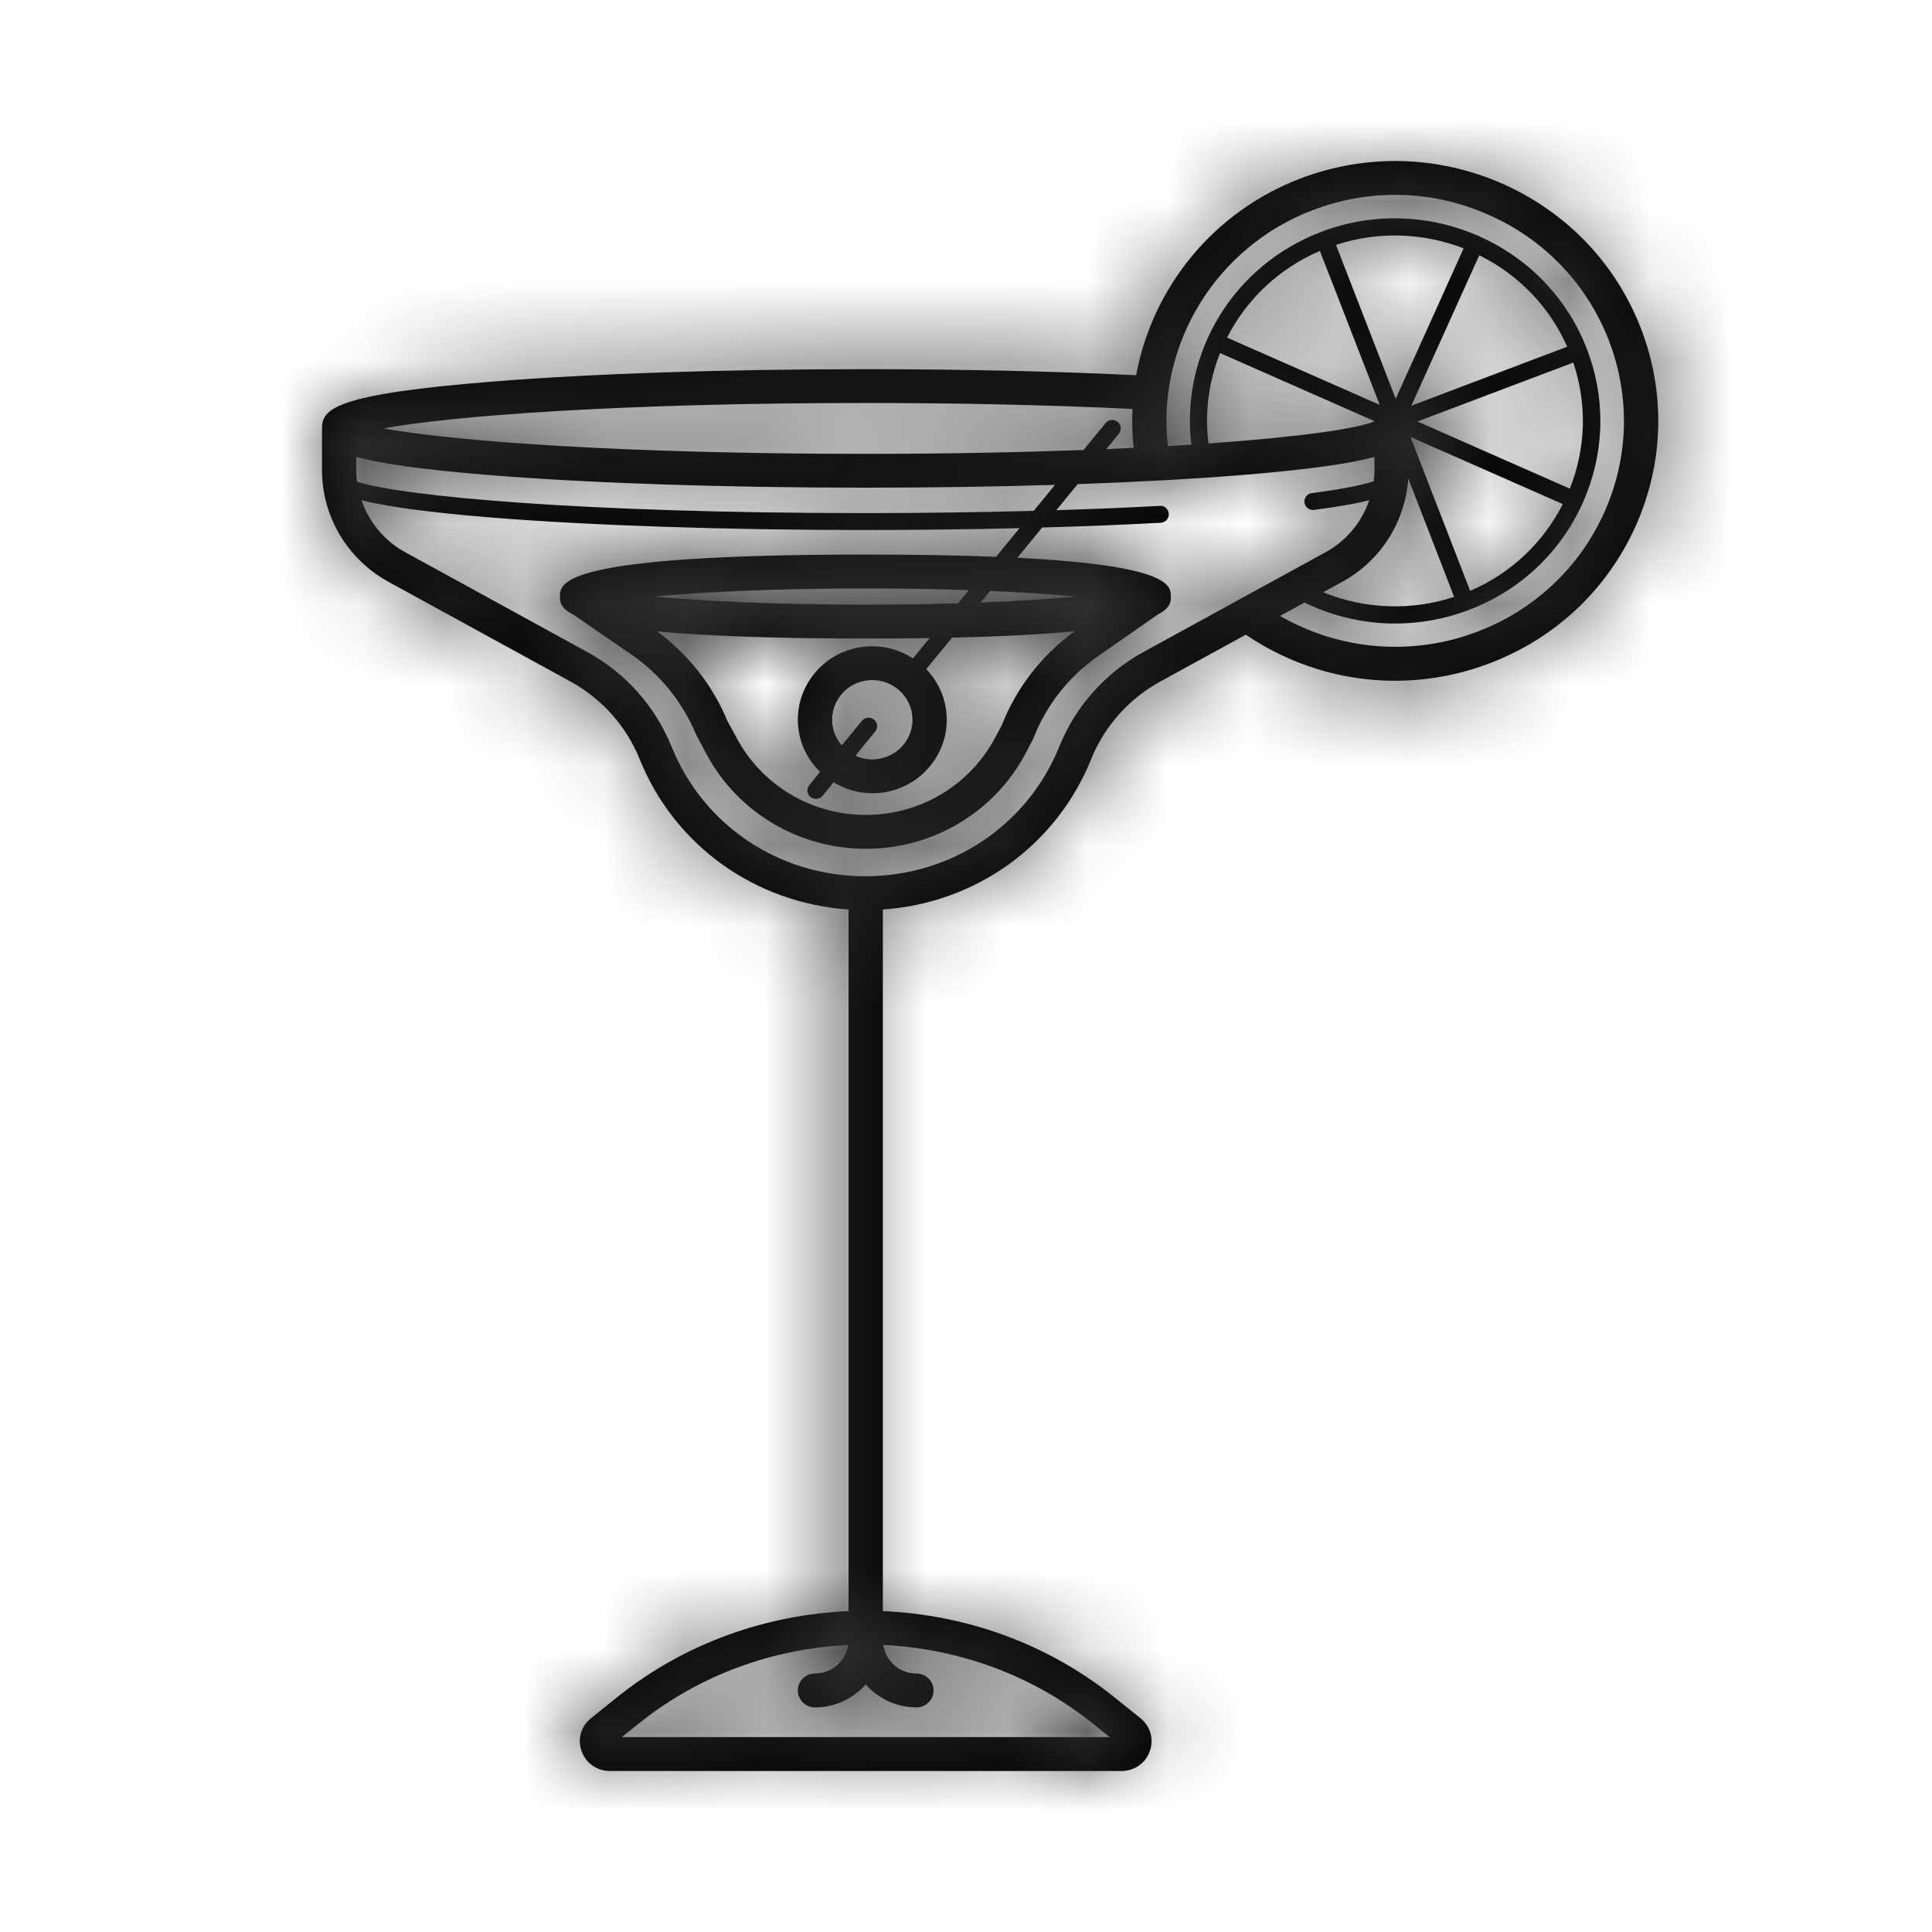 <?xml version="1.0" encoding="UTF-8"?>
<svg width="24px" height="24px" viewBox="0 0 24 24" version="1.1" xmlns="http://www.w3.org/2000/svg" xmlns:xlink="http://www.w3.org/1999/xlink">
    <!-- Generator: Sketch 51.2 (57519) - http://www.bohemiancoding.com/sketch -->
    <title>icon/drink/cocktail</title>
    <desc>Created with Sketch.</desc>
    <defs>
        <path d="M4,5.322 L4,5.841 C4,6.417 4.317,6.949 4.827,7.228 L7.089,8.467 C7.477,8.68 7.782,9.022 7.946,9.43 C8.379,10.504 9.381,11.219 10.541,11.298 L10.541,20.014 C9.519,20.058 8.508,20.41 7.672,21.079 L7.342,21.344 C7.217,21.444 7.171,21.605 7.225,21.754 C7.279,21.904 7.417,22 7.577,22 L13.931,22 C14.091,22 14.23,21.904 14.283,21.755 C14.337,21.605 14.291,21.444 14.167,21.344 L13.844,21.085 C13.007,20.412 11.993,20.058 10.967,20.014 L10.967,11.298 C12.121,11.219 13.122,10.504 13.555,9.43 C13.719,9.022 14.023,8.68 14.412,8.467 L15.476,7.884 C16.031,8.261 16.675,8.457 17.328,8.457 C17.722,8.457 18.119,8.386 18.499,8.242 C19.314,7.934 19.959,7.331 20.315,6.543 C20.67,5.756 20.694,4.879 20.382,4.074 C20.069,3.269 19.458,2.633 18.661,2.281 C17.864,1.931 16.976,1.907 16.161,2.215 C15.072,2.627 14.313,3.575 14.114,4.661 C13.099,4.612 11.942,4.586 10.75,4.586 C8.999,4.586 7.351,4.641 6.11,4.741 C4.151,4.898 4,5.081 4,5.322 Z M4.426,5.841 L4.426,5.676 C4.728,5.759 5.24,5.834 6.11,5.904 C7.351,6.003 8.999,6.058 10.75,6.058 C11.569,6.058 12.363,6.046 13.106,6.023 L12.841,6.346 C12.173,6.364 11.469,6.374 10.75,6.374 C7.232,6.374 4.992,6.164 4.436,5.984 C4.43,5.937 4.426,5.889 4.426,5.841 Z M13.784,21.579 L7.724,21.579 L7.941,21.406 C8.697,20.8 9.61,20.479 10.535,20.435 C10.507,20.635 10.334,20.789 10.124,20.789 C10.006,20.789 9.911,20.884 9.911,21 C9.911,21.116 10.006,21.21 10.124,21.21 C10.376,21.21 10.6,21.098 10.754,20.925 C10.909,21.098 11.133,21.21 11.384,21.21 C11.502,21.21 11.597,21.116 11.597,21 C11.597,20.884 11.502,20.789 11.384,20.789 C11.174,20.789 11.002,20.635 10.973,20.435 C11.901,20.479 12.818,20.802 13.575,21.411 L13.784,21.579 Z M14.205,8.099 C13.731,8.359 13.359,8.776 13.159,9.274 C12.764,10.253 11.821,10.885 10.746,10.885 C9.68,10.885 8.736,10.253 8.342,9.274 C8.141,8.776 7.77,8.359 7.295,8.099 L5.034,6.86 C4.773,6.717 4.583,6.484 4.49,6.213 C4.773,6.286 5.263,6.361 6.119,6.43 C7.357,6.529 9.001,6.584 10.75,6.584 C11.406,6.584 12.05,6.576 12.665,6.561 L12.374,6.917 C11.929,6.899 11.396,6.889 10.75,6.889 C6.956,6.889 6.956,7.241 6.956,7.411 C6.956,7.47 6.956,7.551 7.118,7.632 L7.842,8.13 C8.2,8.376 8.476,8.716 8.65,9.132 L8.773,9.362 C9.162,10.091 9.921,10.544 10.755,10.544 C11.595,10.544 12.358,10.086 12.745,9.35 L12.828,9.191 C12.832,9.184 12.835,9.177 12.838,9.17 C12.999,8.758 13.276,8.405 13.641,8.15 L14.386,7.631 C14.544,7.55 14.545,7.469 14.545,7.411 C14.545,7.276 14.543,7.026 12.638,6.929 L12.946,6.553 C13.462,6.539 13.957,6.519 14.418,6.494 C14.477,6.491 14.522,6.441 14.519,6.383 C14.515,6.325 14.465,6.276 14.407,6.284 C14.002,6.306 13.571,6.324 13.122,6.338 L13.387,6.014 C14.124,5.987 14.804,5.951 15.39,5.904 C16.26,5.834 16.772,5.759 17.074,5.676 L17.074,5.841 C17.074,5.888 17.071,5.934 17.065,5.979 C16.948,6.017 16.724,6.07 16.296,6.126 C16.238,6.133 16.197,6.186 16.205,6.244 C16.212,6.297 16.258,6.335 16.31,6.335 C16.315,6.335 16.319,6.335 16.324,6.334 C16.633,6.294 16.853,6.254 17.01,6.214 C16.917,6.484 16.727,6.718 16.467,6.86 L14.205,8.099 Z M10.856,8.939 C10.81,8.903 10.743,8.91 10.706,8.955 L10.457,9.259 C10.398,9.191 10.358,9.109 10.343,9.019 C10.322,8.889 10.354,8.759 10.432,8.652 C10.51,8.545 10.625,8.475 10.757,8.454 C10.784,8.45 10.81,8.448 10.836,8.448 C11.077,8.448 11.289,8.621 11.329,8.863 C11.35,8.993 11.318,9.123 11.24,9.23 C11.162,9.336 11.047,9.406 10.915,9.427 C10.815,9.443 10.715,9.429 10.626,9.388 L10.872,9.087 C10.909,9.042 10.902,8.976 10.856,8.939 Z M11.341,8.179 C11.148,8.054 10.919,8.003 10.69,8.039 C10.446,8.078 10.232,8.208 10.087,8.405 C9.942,8.603 9.884,8.844 9.923,9.085 C9.954,9.28 10.048,9.453 10.188,9.588 L10.053,9.753 C10.016,9.798 10.023,9.864 10.069,9.901 C10.089,9.917 10.112,9.924 10.136,9.924 C10.167,9.924 10.198,9.911 10.219,9.885 L10.356,9.718 C10.501,9.806 10.665,9.854 10.834,9.854 C10.883,9.854 10.933,9.851 10.982,9.843 C11.226,9.804 11.44,9.674 11.585,9.476 C11.73,9.279 11.788,9.037 11.749,8.796 C11.719,8.612 11.634,8.445 11.506,8.312 L11.827,7.921 C12.478,7.906 12.974,7.878 13.35,7.841 C12.942,8.139 12.629,8.54 12.445,9.008 L12.366,9.156 C12.053,9.752 11.436,10.123 10.755,10.123 C10.08,10.123 9.465,9.756 9.15,9.166 L9.035,8.954 C8.851,8.511 8.55,8.129 8.164,7.843 C8.725,7.896 9.546,7.932 10.75,7.932 C11.039,7.932 11.302,7.93 11.548,7.926 L11.341,8.179 Z M12.183,7.485 L12.301,7.341 C12.722,7.359 13.083,7.383 13.373,7.411 C13.057,7.44 12.655,7.466 12.183,7.485 Z M11.901,7.495 C11.551,7.505 11.166,7.511 10.75,7.511 C9.629,7.511 8.728,7.467 8.127,7.411 C8.728,7.354 9.629,7.31 10.75,7.31 C11.22,7.31 11.649,7.318 12.035,7.331 L11.901,7.495 Z M16.396,3.117 L17.139,5.029 L15.243,4.194 C15.481,3.725 15.881,3.338 16.396,3.117 Z M19.468,4.307 L17.532,5.04 L18.376,3.171 C18.849,3.405 19.243,3.796 19.468,4.307 Z M18.263,7.34 L17.521,5.428 L19.414,6.262 C19.177,6.729 18.78,7.118 18.263,7.34 Z M19.544,4.504 C19.722,5.032 19.695,5.583 19.501,6.07 L17.608,5.236 L19.544,4.504 Z M17.494,5.944 L18.064,7.415 C17.534,7.589 16.959,7.569 16.437,7.358 L16.673,7.228 C17.153,6.966 17.458,6.48 17.494,5.944 Z M17.338,4.954 L16.596,3.042 C17.131,2.867 17.689,2.894 18.182,3.085 L17.338,4.954 Z M15.156,4.386 L17.077,5.233 C16.871,5.324 16.154,5.428 15.012,5.509 C14.963,5.119 15.017,4.735 15.156,4.386 Z M16.313,2.608 C17.022,2.34 17.794,2.36 18.487,2.666 C19.181,2.971 19.712,3.525 19.984,4.225 C20.255,4.925 20.235,5.687 19.926,6.372 C19.616,7.056 19.056,7.581 18.347,7.849 C17.536,8.156 16.642,8.078 15.901,7.651 L16.205,7.485 C16.558,7.657 16.944,7.746 17.331,7.746 C17.639,7.746 17.948,7.69 18.242,7.579 C18.878,7.339 19.381,6.868 19.658,6.254 C19.935,5.64 19.954,4.956 19.71,4.328 C19.46,3.683 18.968,3.198 18.375,2.935 C18.372,2.933 18.371,2.931 18.368,2.93 C18.366,2.929 18.363,2.929 18.36,2.928 C17.766,2.669 17.071,2.631 16.418,2.878 C15.319,3.294 14.662,4.387 14.799,5.523 C14.706,5.529 14.607,5.535 14.508,5.541 C14.364,4.283 15.104,3.066 16.313,2.608 Z M14.068,5.08 C14.06,5.24 14.065,5.401 14.082,5.563 C13.971,5.569 13.86,5.574 13.743,5.579 L13.899,5.388 C13.936,5.343 13.929,5.277 13.883,5.24 C13.838,5.203 13.771,5.211 13.734,5.256 L13.46,5.59 C12.666,5.619 11.761,5.638 10.75,5.638 C7.724,5.638 5.609,5.478 4.765,5.322 C5.609,5.166 7.724,5.006 10.75,5.006 C11.925,5.006 13.066,5.032 14.068,5.08 Z" id="path-1"></path>
    </defs>
    <g id="icon/drink/cocktail" stroke="none" stroke-width="1" fill="none" fill-rule="evenodd">
        <rect id="Bounding-Box" x="0" y="0" width="24" height="24"></rect>
        <mask id="mask-2" fill="white">
            <use xlink:href="#path-1"></use>
        </mask>
        <use id="Shape" fill="#000000" fill-rule="nonzero" xlink:href="#path-1"></use>
        <g id="Mixin/Fill/Black" mask="url(#mask-2)" fill="#333333">
            <rect id="Rectangle" x="0" y="0" width="24" height="24"></rect>
        </g>
    </g>
</svg>